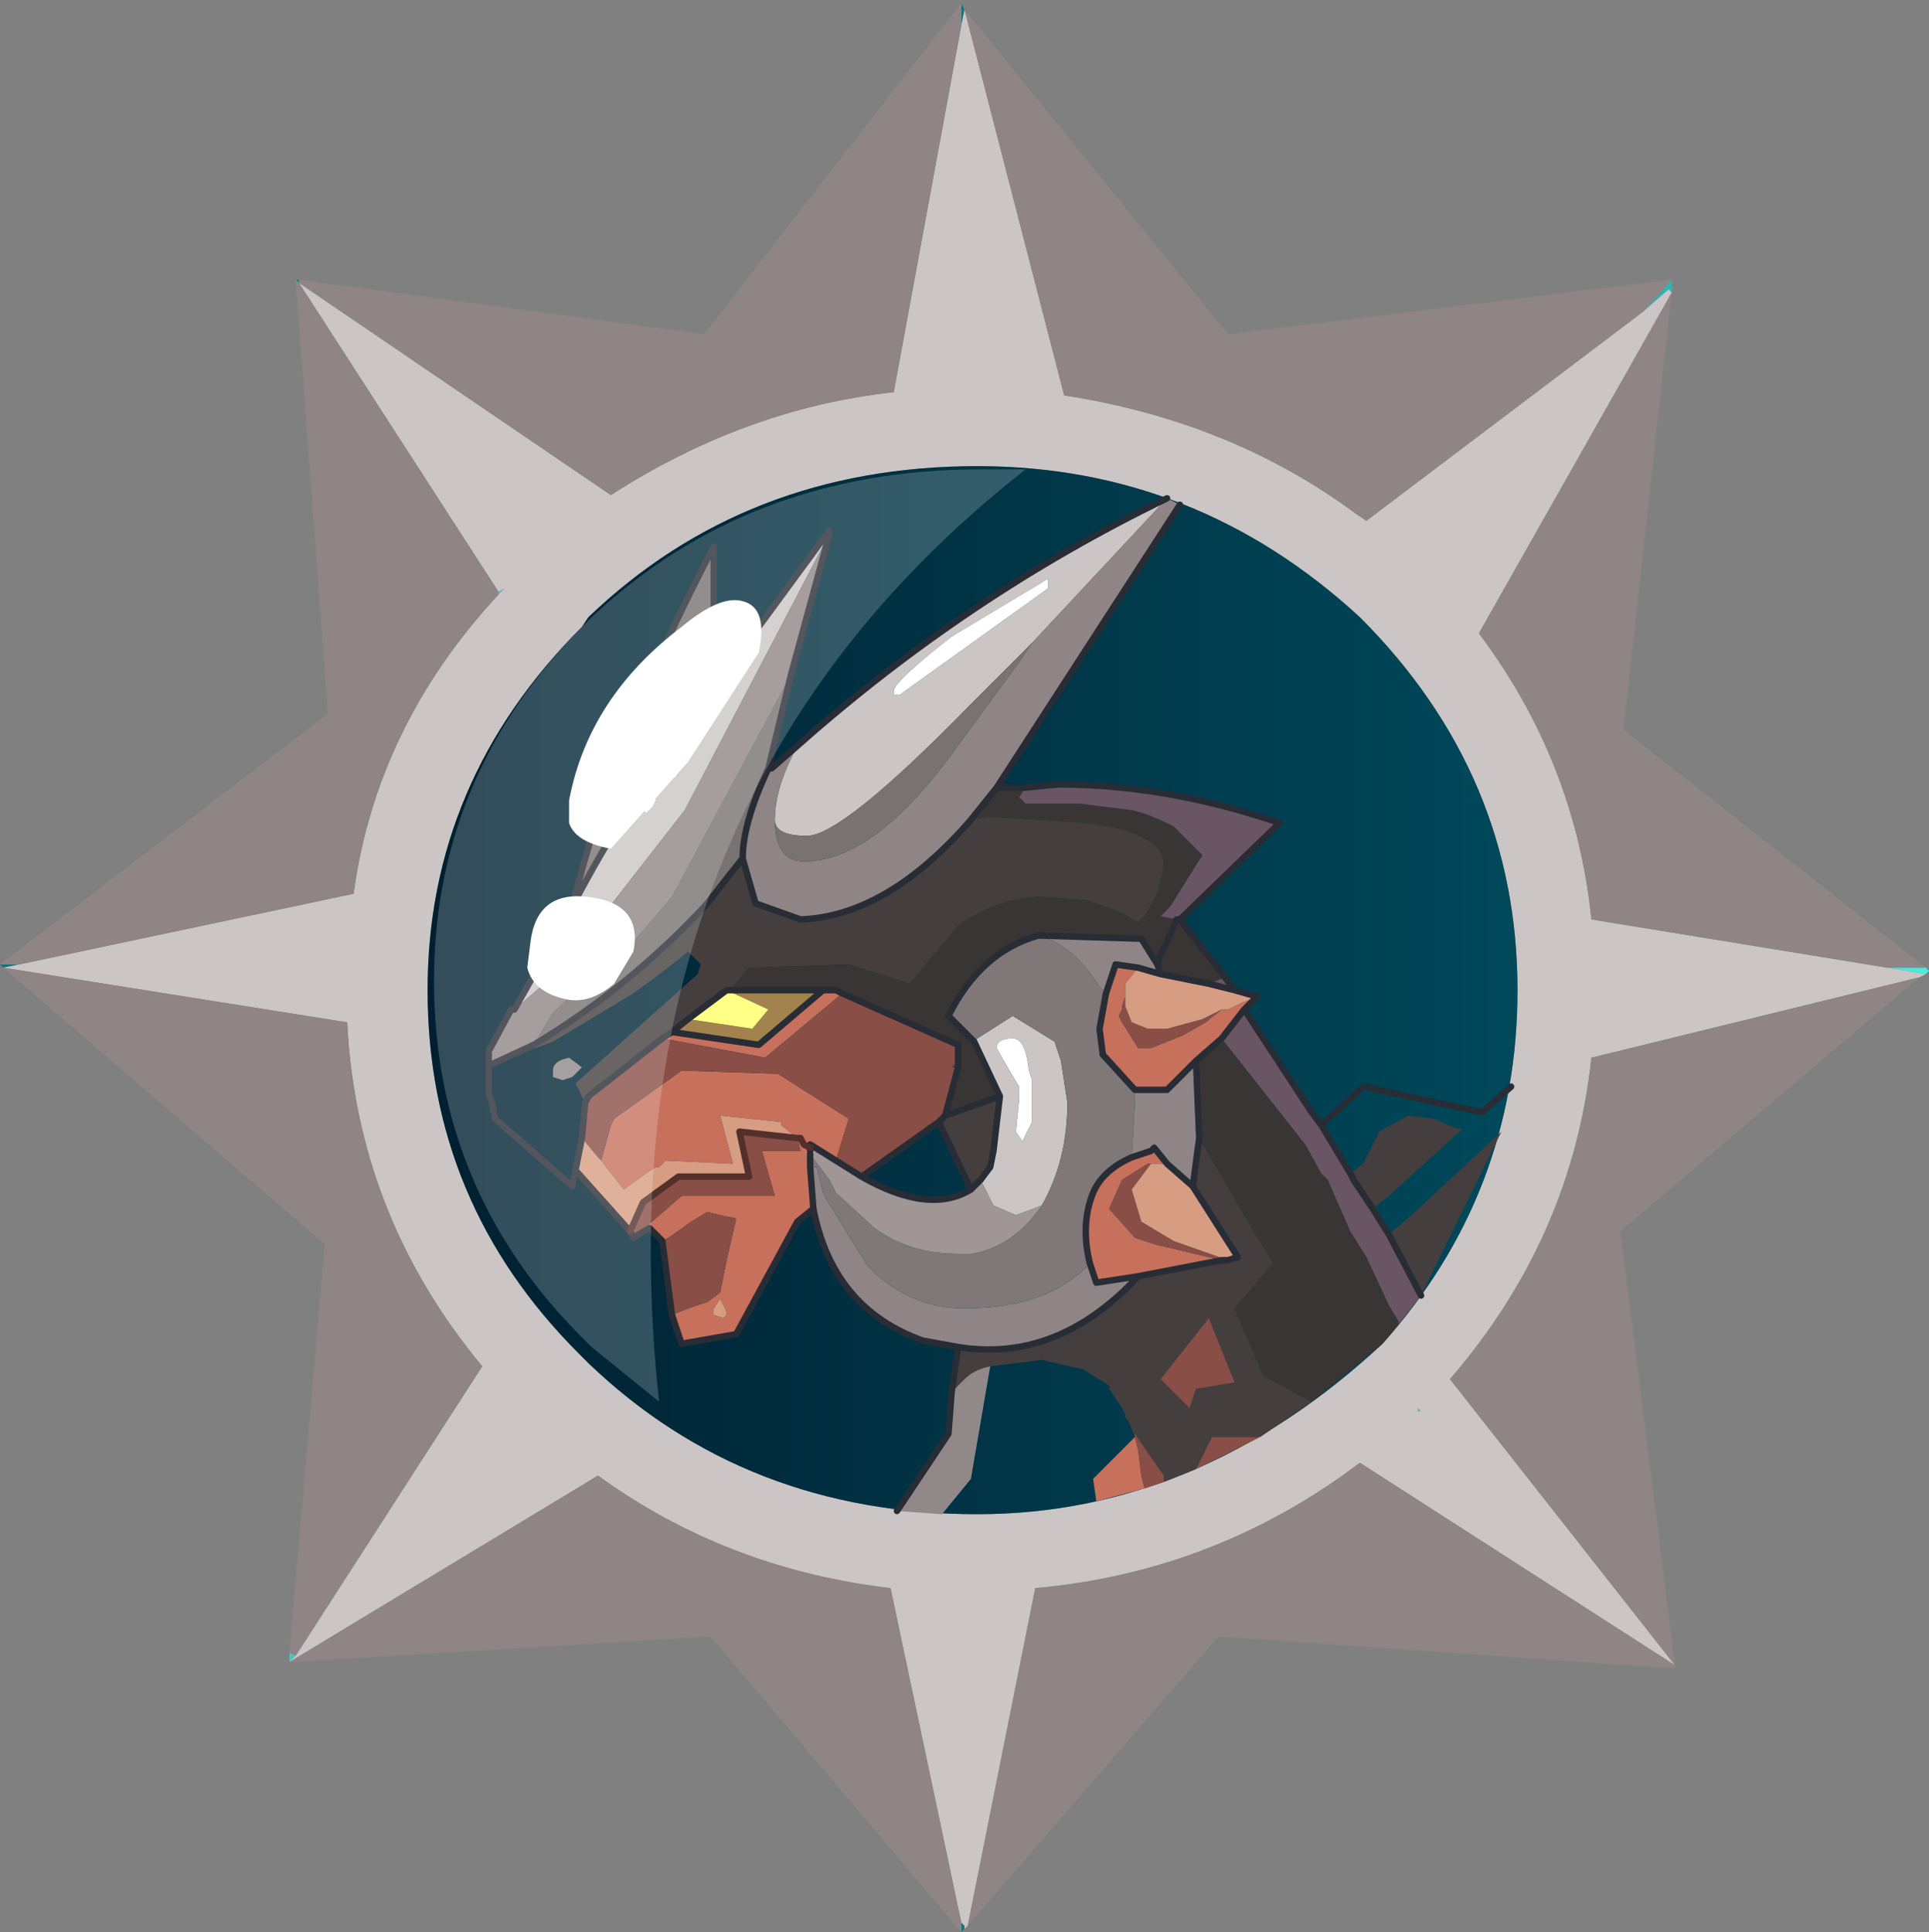 <?xml version="1.0" encoding="UTF-8" standalone="no"?>
<svg xmlns:ffdec="https://www.free-decompiler.com/flash" xmlns:xlink="http://www.w3.org/1999/xlink" ffdec:objectType="frame" height="30.05px" width="30.0px" xmlns="http://www.w3.org/2000/svg">
  <rect width="100%" height="100%" fill="#808080" stroke="none"/>
  <g transform="matrix(1.0, 0.0, 0.0, 1.0, 0.0, 0.0)">
    <use ffdec:characterId="1" height="30.0" transform="matrix(1.0, 0.0, 0.0, 1.0, 0.0, 0.0)" width="30.0" xlink:href="#shape0"/>
    <use ffdec:characterId="3" height="30.0" transform="matrix(1.0, 0.0, 0.0, 1.0, 0.0, 0.05)" width="30.0" xlink:href="#sprite0"/>
  </g>
  <defs>
    <g id="shape0" transform="matrix(1.0, 0.0, 0.0, 1.0, 0.0, 0.0)">
      <path d="M0.0 0.0 L30.0 0.0 30.0 30.0 0.0 30.0 0.0 0.0" fill="#33cc66" fill-opacity="0.0" fill-rule="evenodd" stroke="none"/>
    </g>
    <g id="sprite0" transform="matrix(1.0, 0.0, 0.0, 1.0, 0.0, 0.0)">
      <use ffdec:characterId="2" height="30.0" transform="matrix(1.0, 0.0, 0.0, 1.0, 0.0, 0.0)" width="30.0" xlink:href="#shape1"/>
    </g>
    <g id="shape1" transform="matrix(1.0, 0.0, 0.0, 1.0, 0.0, 0.0)">
      <path d="M26.0 4.5 L25.95 4.45 25.55 4.8 26.0 4.3 26.0 4.5 M29.95 15.0 L30.0 15.05 29.85 15.0 29.95 15.0" fill="url(#gradient0)" fill-rule="evenodd" stroke="none"/>
      <path d="M29.95 15.1 L29.35 15.0 29.85 15.0 30.0 15.05 29.95 15.1" fill="url(#gradient1)" fill-rule="evenodd" stroke="none"/>
      <path d="M14.95 29.85 L15.0 29.9 15.0 29.95 14.95 30.0 14.95 29.85 M22.05 21.9 L22.05 21.85 22.1 21.9 22.05 21.9" fill="url(#gradient2)" fill-rule="evenodd" stroke="none"/>
      <path d="M15.0 0.1 L14.95 0.35 14.95 0.0 15.0 0.1" fill="url(#gradient3)" fill-rule="evenodd" stroke="none"/>
      <path d="M4.65 4.35 L4.6 4.3 4.65 4.3 4.65 4.35" fill="url(#gradient4)" fill-rule="evenodd" stroke="none"/>
      <path d="M4.6 4.3 L4.65 4.35 4.6 4.35 4.6 4.3" fill="url(#gradient5)" fill-rule="evenodd" stroke="none"/>
      <path d="M7.75 9.15 L7.85 9.1 7.75 9.2 7.75 9.15 M4.6 25.7 L4.5 25.8 4.5 25.65 4.6 25.7" fill="#4dc4c2" fill-rule="evenodd" stroke="none"/>
      <path d="M0.3 14.95 L0.05 15.0 0.0 14.95 0.3 14.95" fill="url(#gradient6)" fill-rule="evenodd" stroke="none"/>
      <path d="M25.55 4.8 L25.95 4.45 26.0 4.5 23.0 9.8 Q24.5 11.8 24.75 14.25 L29.35 15.0 29.95 15.1 29.85 15.15 24.75 16.4 Q24.45 19.2 22.55 21.4 L26.05 25.85 21.15 22.7 Q18.9 24.4 16.1 24.65 L15.05 29.9 15.0 29.95 15.0 29.9 14.95 29.85 13.85 24.65 Q11.3 24.35 9.3 22.9 L4.5 25.8 4.6 25.7 7.5 21.2 Q5.55 18.85 5.4 15.85 L0.05 15.0 0.3 14.95 5.5 13.85 Q5.85 11.25 7.75 9.2 L7.85 9.1 7.75 9.15 4.65 4.35 9.5 7.65 Q11.6 6.3 13.9 6.05 L14.95 0.35 15.0 0.1 16.55 6.1 Q19.15 6.5 21.1 7.95 L21.25 8.05 25.55 4.8 M22.05 21.9 L22.1 21.9 22.05 21.85 22.05 21.9 M23.6 15.35 Q23.6 12.0 21.15 9.55 18.6 7.2 15.2 7.2 11.6 7.2 9.15 9.55 L9.05 9.7 Q6.65 12.1 6.65 15.35 6.65 18.65 9.0 21.0 L9.15 21.15 Q11.6 23.5 15.2 23.5 18.65 23.5 21.5 20.85 23.6 18.5 23.6 15.35" fill="#cbc5c5" fill-rule="evenodd" stroke="none"/>
      <path d="M26.0 4.3 L25.55 4.8 21.25 8.05 21.1 7.95 Q19.15 6.5 16.55 6.1 L15.0 0.1 19.1 5.15 26.0 4.3 M14.95 0.35 L13.9 6.05 Q11.6 6.3 9.5 7.65 L4.65 4.35 7.75 9.15 7.75 9.2 Q5.85 11.25 5.5 13.85 L0.3 14.95 0.0 14.95 5.1 11.05 4.6 4.35 4.65 4.35 4.65 4.3 10.95 5.15 14.95 0.0 14.95 0.35 M0.05 15.0 L5.4 15.85 Q5.55 18.85 7.5 21.2 L4.6 25.7 4.5 25.65 5.05 19.3 0.05 15.0 M4.5 25.8 L9.3 22.9 Q11.3 24.35 13.85 24.65 L14.95 29.85 14.95 30.0 11.05 25.4 4.5 25.8 M15.05 29.9 L16.1 24.65 Q18.9 24.4 21.15 22.7 L26.05 25.85 22.55 21.4 Q24.45 19.2 24.75 16.4 L29.85 15.15 25.2 19.1 26.05 25.85 26.05 25.9 18.95 25.4 15.05 29.9 M29.35 15.0 L24.75 14.25 Q24.5 11.8 23.0 9.8 L26.0 4.5 25.25 11.3 29.95 15.0 29.85 15.0 29.35 15.0" fill="#8f8586" fill-rule="evenodd" stroke="none"/>
      <path d="M23.6 15.35 Q23.6 18.5 21.5 20.85 18.65 23.5 15.2 23.5 11.6 23.5 9.15 21.15 L9.0 21.0 Q6.65 18.65 6.65 15.35 6.65 12.1 9.05 9.7 L9.15 9.55 Q11.6 7.2 15.2 7.2 18.6 7.2 21.15 9.55 23.6 12.0 23.6 15.35" fill="url(#gradient7)" fill-rule="evenodd" stroke="none"/>
      <path d="M11.1 10.65 L12.9 8.2 12.9 8.25 10.65 12.55 8.7 15.05 8.0 15.65 8.9 14.05 Q9.75 12.4 11.1 10.65 M12.4 11.55 Q15.05 9.2 18.15 7.7 L16.05 9.95 15.1 10.9 Q13.1 12.95 12.55 12.95 12.05 12.95 12.05 12.7 12.05 12.2 12.4 11.55 M14.8 9.85 Q13.9 10.55 13.9 10.7 L13.9 10.75 14.0 10.75 16.3 9.1 16.3 8.95 14.8 9.85 M11.7 10.15 L11.7 10.1 11.35 10.55 11.0 11.0 10.6 11.5 10.3 11.9 10.3 12.0 10.3 12.05 10.35 12.15 10.45 12.05 10.5 12.05 11.7 10.15 M10.0 12.55 L10.05 12.6 10.15 12.5 10.2 12.4 Q10.2 12.3 10.1 12.35 L10.0 12.55 M15.15 16.15 L15.2 16.1 15.75 15.75 16.4 16.15 16.5 16.45 16.6 17.1 Q16.6 18.0 16.2 18.7 L15.8 18.85 15.45 18.7 15.25 18.3 15.4 18.1 15.45 17.85 15.55 17.0 15.15 16.15 M15.7 16.6 L15.85 16.85 15.85 17.05 15.8 17.55 15.9 17.7 16.05 17.4 16.05 17.1 16.05 16.75 16.0 16.6 Q15.95 16.1 15.75 16.1 15.5 16.1 15.5 16.25 L15.7 16.6" fill="#cbc5c5" fill-rule="evenodd" stroke="none"/>
      <path d="M21.35 18.75 L21.05 18.3 21.0 18.2 21.2 18.05 21.45 17.55 21.9 17.3 22.3 17.35 22.65 17.5 22.75 17.5 21.6 18.55 21.35 18.75 M22.1 20.1 L21.6 19.15 21.95 18.85 23.35 17.55 22.1 20.1 M18.65 17.65 L19.35 18.85 19.5 19.1 19.8 19.6 19.2 20.3 19.65 21.35 20.4 21.75 19.6 22.3 18.85 22.3 18.6 22.8 18.1 23.0 18.1 22.9 17.65 22.25 17.65 22.3 17.55 22.05 17.5 22.0 17.5 21.95 17.45 21.85 17.25 21.55 17.25 21.5 16.85 21.25 16.2 21.1 15.4 21.2 Q15.15 21.25 15.0 21.4 L14.8 21.6 14.9 20.9 Q16.45 21.15 17.7 19.8 L19.0 19.55 19.1 19.55 19.25 19.5 18.55 18.4 18.65 17.65 M7.65 16.5 L8.3 16.2 Q9.8 15.3 11.0 14.0 L11.35 13.55 11.55 13.3 11.75 14.0 12.45 14.25 Q13.8 14.2 15.1 12.7 L15.4 12.65 16.9 12.75 Q18.1 12.9 18.1 13.4 L18.0 13.85 17.8 14.2 17.7 14.3 17.45 14.15 16.9 13.95 16.2 13.9 Q15.55 13.9 14.9 14.35 L14.15 15.25 13.2 14.95 11.65 15.0 11.35 15.35 11.3 15.35 10.7 15.8 10.45 16.0 10.3 16.1 9.15 17.0 9.1 17.1 8.95 16.8 10.85 15.1 10.9 14.95 10.7 14.75 Q10.4 15.0 9.85 15.4 L8.6 16.15 7.65 16.5 M14.6 17.4 L14.7 17.3 15.55 17.0 15.45 17.85 15.4 18.1 15.25 18.3 15.1 18.45 14.6 17.4 M14.9 16.55 L14.8 16.55 14.85 16.5 14.9 16.55 M18.8 20.45 L18.05 21.4 18.5 21.85 18.6 21.55 19.2 21.45 18.8 20.45" fill="#443e3e" fill-rule="evenodd" stroke="none"/>
      <path d="M12.3 10.45 L11.95 11.9 Q11.55 12.75 11.55 13.3 L11.35 13.55 11.0 14.0 Q9.8 15.3 8.3 16.2 L8.6 15.7 9.2 15.15 9.85 14.6 10.45 13.9 12.3 10.45 M8.9 14.05 Q9.55 11.4 11.1 8.45 L11.1 10.65 Q9.75 12.4 8.9 14.05 M16.05 9.95 L15.85 10.25 14.75 11.75 Q13.55 13.35 12.5 13.35 12.05 13.35 12.05 12.7 12.05 12.95 12.55 12.95 13.1 12.95 15.1 10.9 L16.05 9.95" fill="#787272" fill-rule="evenodd" stroke="none"/>
      <path d="M19.0 16.1 L20.3 17.75 20.55 18.2 20.65 18.3 21.0 19.1 21.25 19.5 21.6 20.25 21.75 20.5 21.75 20.55 21.5 20.85 20.4 21.75 19.65 21.35 19.2 20.3 19.8 19.6 19.5 19.1 19.35 18.85 18.65 17.65 18.6 16.45 19.0 16.1 M15.5 12.2 L15.75 12.2 15.95 12.2 15.85 12.35 15.95 12.45 16.8 12.45 17.6 12.55 Q17.85 12.6 18.25 12.8 L18.7 13.25 18.2 14.05 18.05 14.2 18.3 14.25 18.15 14.6 18.05 14.8 18.0 14.95 18.05 14.8 18.15 14.6 18.3 14.25 18.35 14.25 19.05 15.15 18.8 15.25 18.05 15.1 18.0 14.95 17.75 14.55 16.15 14.5 Q15.25 14.75 14.75 15.75 L15.15 16.15 15.55 17.0 14.7 17.3 14.9 16.55 14.9 16.2 13.1 15.4 13.0 15.35 12.8 15.35 11.35 15.35 11.65 15.0 13.2 14.95 14.15 15.25 14.9 14.35 Q15.55 13.9 16.2 13.9 L16.9 13.95 17.45 14.15 17.7 14.3 17.8 14.2 18.0 13.85 18.1 13.4 Q18.1 12.9 16.9 12.75 L15.4 12.65 15.1 12.7 15.5 12.2" fill="#393535" fill-rule="evenodd" stroke="none"/>
      <path d="M19.55 15.45 L19.35 15.65 19.0 16.1 18.6 16.45 18.15 16.9 18.0 16.9 17.95 16.9 17.65 16.9 17.15 16.35 17.1 15.95 17.2 15.4 17.35 14.95 17.7 15.0 17.5 15.25 17.5 15.45 17.45 15.6 17.45 15.65 17.4 15.75 17.45 15.85 17.7 16.25 17.8 16.25 17.9 16.25 18.4 16.05 18.75 15.85 19.0 15.65 19.1 15.65 19.3 15.55 19.55 15.45 M17.8 23.1 L17.05 23.3 17.0 22.95 17.65 22.3 17.7 22.5 17.75 22.9 17.8 23.1 M12.65 18.75 L12.4 18.95 11.45 20.7 10.6 20.85 10.45 20.4 10.7 20.3 11.0 20.2 11.2 20.05 11.3 19.55 11.45 18.9 11.2 18.85 11.0 18.8 10.75 18.95 10.4 19.2 10.3 19.25 10.1 19.05 9.85 19.2 10.6 18.55 12.05 18.55 11.85 17.85 12.45 17.85 12.4 17.65 12.15 17.45 12.15 17.4 11.2 17.3 11.4 18.05 10.35 18.0 10.25 18.1 10.2 18.1 10.05 18.2 9.7 18.45 9.35 18.0 9.5 17.45 9.55 17.35 10.6 16.6 12.1 16.65 13.2 17.35 13.0 18.0 12.6 17.75 12.6 17.8 12.5 17.75 12.45 17.65 12.4 17.65 12.45 17.65 12.5 17.75 12.6 17.8 12.6 17.85 12.6 17.9 12.6 18.1 12.65 18.75 M10.3 16.1 L10.45 16.0 11.8 16.2 12.8 15.35 13.0 15.35 13.1 15.4 11.9 16.4 10.3 16.1 M16.95 19.6 Q16.8 19.0 17.0 18.5 17.15 18.15 17.6 17.95 L17.9 17.85 17.95 17.8 18.15 18.05 18.0 18.05 17.9 18.05 17.85 18.05 17.45 18.3 17.25 18.75 17.65 19.2 17.95 19.3 19.0 19.55 17.7 19.8 17.05 19.9 16.95 19.6 M11.2 20.15 L11.1 20.3 11.1 20.4 11.25 20.45 11.3 20.4 11.3 20.35 11.2 20.15" fill="#c7705c" fill-rule="evenodd" stroke="none"/>
      <path d="M19.6 22.3 L18.6 22.8 18.85 22.3 19.6 22.3 M18.1 23.0 L17.8 23.1 17.75 22.9 17.7 22.5 17.65 22.3 17.65 22.25 18.1 22.9 18.1 23.0 M10.45 20.4 L10.3 19.25 10.4 19.2 10.75 18.95 11.0 18.8 11.2 18.85 11.45 18.9 11.3 19.55 11.2 20.05 11.0 20.2 10.7 20.3 10.45 20.4 M9.85 19.2 L9.8 19.1 10.0 18.65 10.55 18.25 11.65 18.25 11.5 17.55 12.4 17.65 12.45 17.85 11.85 17.85 12.05 18.55 10.6 18.55 9.85 19.2 M9.1 17.1 L9.15 17.0 10.3 16.1 11.9 16.4 13.1 15.4 14.9 16.2 14.9 16.55 14.7 17.3 14.6 17.4 13.4 18.25 13.0 18.0 13.2 17.35 12.1 16.65 10.6 16.6 9.55 17.35 9.5 17.45 9.35 18.0 9.3 17.95 9.05 17.65 9.1 17.1 M14.9 16.55 L14.85 16.5 14.8 16.55 14.9 16.55 M17.5 15.45 L17.5 15.6 17.6 15.85 17.85 15.95 17.9 15.95 18.15 15.95 18.7 15.8 19.0 15.65 18.75 15.85 18.4 16.05 17.9 16.25 17.8 16.25 17.7 16.25 17.45 15.85 17.4 15.75 17.45 15.65 17.45 15.6 17.5 15.45 M19.0 19.55 L17.95 19.3 17.65 19.2 17.25 18.75 17.45 18.3 17.85 18.05 17.9 18.05 17.6 18.45 17.75 18.95 18.25 19.25 19.1 19.55 19.0 19.55 M18.8 20.45 L19.2 21.45 18.6 21.55 18.5 21.85 18.05 21.4 18.8 20.45" fill="#894e46" fill-rule="evenodd" stroke="none"/>
      <path d="M19.35 15.65 L20.4 17.25 20.55 17.45 21.0 18.2 21.05 18.3 21.35 18.75 21.6 19.15 22.1 20.1 21.75 20.55 21.75 20.5 21.6 20.25 21.25 19.5 21.0 19.1 20.65 18.3 20.55 18.2 20.3 17.75 19.0 16.1 19.35 15.65 M15.95 12.2 L16.45 12.15 Q18.15 12.15 19.9 12.75 L18.35 14.25 18.3 14.25 18.05 14.2 18.2 14.05 18.7 13.25 18.25 12.8 Q17.85 12.6 17.6 12.55 L16.8 12.45 15.95 12.45 15.85 12.35 15.95 12.2 M19.05 15.15 L19.2 15.35 18.8 15.25 19.05 15.15" fill="#6a5564" fill-rule="evenodd" stroke="none"/>
      <path d="M11.7 10.15 L10.5 12.05 10.45 12.05 10.35 12.15 10.3 12.05 10.3 12.0 10.3 11.9 10.6 11.5 11.0 11.0 11.35 10.55 11.7 10.1 11.7 10.15 M14.8 9.85 L16.3 8.95 16.3 9.1 14.0 10.75 13.9 10.75 13.9 10.7 Q13.9 10.55 14.8 9.85 M10.0 12.55 L10.1 12.35 Q10.2 12.3 10.2 12.4 L10.15 12.5 10.05 12.6 10.0 12.55 M15.7 16.6 L15.5 16.25 Q15.5 16.1 15.75 16.1 15.95 16.1 16.0 16.6 L16.05 16.75 16.05 17.1 16.05 17.4 15.9 17.7 15.8 17.55 15.85 17.05 15.85 16.85 15.7 16.6" fill="#ffffff" fill-rule="evenodd" stroke="none"/>
      <path d="M12.9 8.25 L12.3 10.45 10.45 13.9 9.85 14.6 9.2 15.15 8.6 15.7 8.3 16.2 7.65 16.5 7.6 16.5 7.6 16.3 7.95 15.65 8.0 15.65 8.7 15.05 10.65 12.55 12.9 8.25 M11.95 11.9 L12.0 11.9 12.4 11.55 Q12.05 12.2 12.05 12.7 12.05 13.35 12.5 13.35 13.55 13.35 14.75 11.75 L15.85 10.25 16.05 9.95 18.15 7.7 18.35 7.8 15.5 12.2 15.1 12.7 Q13.8 14.2 12.45 14.25 L11.75 14.0 11.55 13.3 Q11.55 12.75 11.95 11.9 M18.6 16.45 L18.65 17.65 18.55 18.4 18.15 18.05 17.95 17.8 17.9 17.85 17.6 17.95 17.65 17.1 17.65 16.9 17.95 16.9 18.0 16.9 18.15 16.9 18.6 16.45 M14.9 20.9 L14.35 20.8 Q12.95 20.3 12.65 18.75 L12.6 18.1 12.7 18.1 12.8 18.5 12.85 18.6 13.5 19.65 Q14.15 20.3 15.0 20.3 16.3 20.3 16.95 19.6 L17.05 19.9 17.7 19.8 Q16.45 21.15 14.9 20.9 M18.0 14.95 L18.05 15.1 17.7 15.0 17.35 14.95 17.2 15.4 17.1 15.3 Q16.7 14.65 16.15 14.5 L17.75 14.55 18.0 14.95" fill="#8f8586" fill-rule="evenodd" stroke="none"/>
      <path d="M15.4 21.2 L15.1 22.95 14.65 23.5 13.95 23.45 14.75 22.25 14.8 21.6 15.0 21.4 Q15.15 21.25 15.4 21.2 M8.9 16.7 L8.75 16.75 8.6 16.7 8.6 16.6 Q8.6 16.45 8.85 16.4 L9.05 16.55 8.9 16.7" fill="#918888" fill-rule="evenodd" stroke="none"/>
      <path d="M19.2 15.35 L19.55 15.45 19.3 15.55 19.1 15.65 19.0 15.65 18.7 15.8 18.15 15.95 17.9 15.95 17.85 15.95 17.6 15.85 17.5 15.6 17.5 15.45 17.5 15.25 17.7 15.0 18.05 15.1 18.8 15.25 19.2 15.35 M9.8 19.1 L8.95 18.15 9.05 17.65 9.3 17.95 9.35 18.0 9.7 18.45 10.05 18.2 10.2 18.1 10.25 18.1 10.35 18.0 11.4 18.05 11.2 17.3 12.15 17.4 12.15 17.45 12.4 17.65 11.5 17.55 11.65 18.25 10.55 18.25 10.0 18.65 9.8 19.1 M18.15 18.05 L18.55 18.4 19.25 19.5 19.1 19.55 18.25 19.25 17.75 18.95 17.6 18.45 17.9 18.05 18.0 18.05 18.15 18.05 M11.2 20.15 L11.3 20.35 11.3 20.4 11.25 20.45 11.1 20.4 11.1 20.3 11.2 20.15" fill="#d79d82" fill-rule="evenodd" stroke="none"/>
      <path d="M17.2 15.4 L17.1 15.95 17.15 16.35 17.65 16.9 17.65 17.1 17.6 17.95 Q17.15 18.15 17.0 18.5 16.8 19.0 16.95 19.6 16.3 20.3 15.0 20.3 14.15 20.3 13.5 19.65 L12.85 18.6 12.8 18.5 12.7 18.1 12.6 18.1 12.6 17.9 12.9 18.3 13.0 18.5 13.6 19.05 Q14.15 19.45 14.9 19.45 L15.1 19.45 Q15.75 19.35 16.2 18.7 16.6 18.0 16.6 17.1 L16.5 16.45 16.4 16.15 15.75 15.75 15.2 16.1 15.15 16.15 14.75 15.75 Q15.25 14.75 16.15 14.5 16.7 14.65 17.1 15.3 L17.2 15.4" fill="#7f7778" fill-rule="evenodd" stroke="none"/>
      <path d="M10.45 16.0 L10.7 15.8 11.7 15.95 11.95 15.65 11.3 15.35 11.35 15.35 12.8 15.35 11.8 16.2 10.45 16.0" fill="#a2834d" fill-rule="evenodd" stroke="none"/>
      <path d="M10.7 15.8 L11.3 15.35 11.95 15.65 11.7 15.95 10.7 15.8" fill="#ffff86" fill-rule="evenodd" stroke="none"/>
      <path d="M13.0 18.0 L13.4 18.25 Q14.45 18.85 15.1 18.45 L15.25 18.3 15.45 18.7 15.8 18.85 16.2 18.7 Q15.75 19.35 15.1 19.45 L14.9 19.45 Q14.15 19.45 13.6 19.05 L13.0 18.5 12.9 18.3 12.6 17.9 12.6 17.85 12.6 17.8 12.6 17.75 13.0 18.0" fill="#a09696" fill-rule="evenodd" stroke="none"/>
      <path d="M19.35 15.65 L20.4 17.25 20.55 17.45 21.2 16.85 23.05 17.25 23.5 16.85 M21.0 18.2 L21.05 18.3 21.35 18.75 21.6 19.15 22.1 20.1 M21.0 18.2 L20.55 17.45 M11.1 10.65 L12.9 8.2 12.9 8.25 12.3 10.45 11.95 11.9 12.0 11.9 12.4 11.55 Q15.05 9.2 18.15 7.7 M18.35 7.8 L15.5 12.2 15.75 12.2 15.95 12.2 16.45 12.15 Q18.15 12.15 19.9 12.75 L18.35 14.25 19.05 15.15 19.2 15.35 19.55 15.45 19.35 15.65 19.0 16.1 18.6 16.45 18.65 17.65 18.55 18.4 19.25 19.5 19.1 19.55 19.0 19.55 17.7 19.8 Q16.45 21.15 14.9 20.9 L14.35 20.8 Q12.95 20.3 12.65 18.75 L12.4 18.95 11.45 20.7 10.6 20.85 10.45 20.4 10.3 19.25 10.1 19.05 9.85 19.2 9.8 19.1 8.95 18.15 8.9 18.4 7.7 17.35 7.65 17.1 7.6 16.95 7.6 16.5 7.6 16.3 7.95 15.65 8.0 15.65 8.9 14.05 Q9.55 11.4 11.1 8.45 L11.1 10.65 Q9.75 12.4 8.9 14.05 M13.95 23.45 L14.75 22.25 14.8 21.6 14.9 20.9 M7.6 16.5 L7.65 16.5 8.3 16.2 Q9.8 15.3 11.0 14.0 L11.35 13.55 11.55 13.3 Q11.55 12.75 11.95 11.9 M9.1 17.1 L9.15 17.0 10.3 16.1 10.45 16.0 10.7 15.8 11.3 15.35 11.35 15.35 12.8 15.35 13.0 15.35 13.1 15.4 14.9 16.2 14.9 16.55 14.7 17.3 14.6 17.4 15.1 18.45 15.25 18.3 15.4 18.1 15.45 17.85 15.55 17.0 14.7 17.3 M15.1 12.7 Q13.8 14.2 12.45 14.25 L11.75 14.0 11.55 13.3 M13.0 18.0 L13.4 18.25 14.6 17.4 M9.05 17.65 L9.1 17.1 M12.6 17.8 L12.6 17.75 13.0 18.0 M8.95 18.15 L9.05 17.65 M18.3 14.25 L18.15 14.6 18.05 14.8 18.0 14.95 18.05 15.1 18.8 15.25 19.2 15.35 M18.35 14.25 L18.3 14.25 M16.15 14.5 L17.75 14.55 18.0 14.95 M17.7 15.0 L17.35 14.95 17.2 15.4 17.1 15.95 17.15 16.35 17.65 16.9 17.95 16.9 18.0 16.9 18.15 16.9 18.6 16.45 M16.15 14.5 Q15.25 14.75 14.75 15.75 L15.15 16.15 15.55 17.0 M12.6 17.9 L12.6 18.1 12.65 18.75 M16.95 19.6 Q16.8 19.0 17.0 18.5 17.15 18.15 17.6 17.95 L17.9 17.85 17.95 17.8 18.15 18.05 18.55 18.4 M17.7 15.0 L18.05 15.1 M12.6 17.85 L12.6 17.8 M10.45 16.0 L11.8 16.2 12.8 15.35 M16.95 19.6 L17.05 19.9 17.7 19.8 M15.1 18.45 Q14.45 18.85 13.4 18.25 M15.1 12.7 L15.5 12.2" fill="none" stroke="#282c35" stroke-linecap="round" stroke-linejoin="round" stroke-width="0.1"/>
      <path d="M12.4 17.65 L12.45 17.65 12.5 17.75 12.6 17.8 M9.8 19.1 L10.0 18.65 10.55 18.25 11.65 18.25 11.5 17.55 12.4 17.65" fill="none" stroke="#53302b" stroke-linecap="round" stroke-linejoin="round" stroke-width="0.1"/>
      <path d="M15.25 7.25 L15.95 7.25 Q9.25 12.5 10.25 21.75 L9.2 20.9 9.05 20.75 Q6.75 18.45 6.75 15.2 6.75 12.0 9.1 9.65 L9.2 9.55 Q11.65 7.25 15.25 7.25" fill="#ffffff" fill-opacity="0.2" fill-rule="evenodd" stroke="none"/>
      <path d="M11.55 9.3 Q11.95 9.4 11.8 10.1 L10.7 11.8 9.5 13.15 Q8.95 13.05 8.85 12.75 L8.85 12.4 Q9.15 10.8 10.6 9.7 11.2 9.2 11.55 9.3 M9.15 13.9 Q10.0 14.0 9.85 14.75 L9.55 15.25 Q9.2 15.55 8.85 15.5 8.3 15.4 8.2 15.0 L8.25 14.6 Q8.35 13.8 9.15 13.9" fill="#ffffff" fill-rule="evenodd" stroke="none"/>
    </g>
    <linearGradient gradientTransform="matrix(0.005, 0.0, 0.0, 0.006, 25.8, 9.55)" gradientUnits="userSpaceOnUse" id="gradient0" spreadMethod="pad" x1="-819.2" x2="819.2">
      <stop offset="0.0" stop-color="#14737c"/>
      <stop offset="1.0" stop-color="#48f2e0"/>
    </linearGradient>
    <linearGradient gradientTransform="matrix(0.005, 0.0, 0.0, 0.007, 26.05, 20.35)" gradientUnits="userSpaceOnUse" id="gradient1" spreadMethod="pad" x1="-819.2" x2="819.2">
      <stop offset="0.0" stop-color="#14737c"/>
      <stop offset="1.0" stop-color="#48f2e0"/>
    </linearGradient>
    <linearGradient gradientTransform="matrix(0.007, 0.0, 0.0, 0.005, 20.45, 25.9)" gradientUnits="userSpaceOnUse" id="gradient2" spreadMethod="pad" x1="-819.2" x2="819.2">
      <stop offset="0.0" stop-color="#14737c"/>
      <stop offset="1.0" stop-color="#48f2e0"/>
    </linearGradient>
    <linearGradient gradientTransform="matrix(0.007, 0.0, 0.0, 0.005, 20.45, 4.2)" gradientUnits="userSpaceOnUse" id="gradient3" spreadMethod="pad" x1="-819.2" x2="819.2">
      <stop offset="0.0" stop-color="#14737c"/>
      <stop offset="1.0" stop-color="#48f2e0"/>
    </linearGradient>
    <linearGradient gradientTransform="matrix(0.006, 0.0, 0.0, 0.005, 9.7, 4.15)" gradientUnits="userSpaceOnUse" id="gradient4" spreadMethod="pad" x1="-819.2" x2="819.2">
      <stop offset="0.0" stop-color="#14737c"/>
      <stop offset="1.0" stop-color="#48f2e0"/>
    </linearGradient>
    <linearGradient gradientTransform="matrix(0.005, 0.0, 0.0, 0.006, 4.25, 9.55)" gradientUnits="userSpaceOnUse" id="gradient5" spreadMethod="pad" x1="-819.2" x2="819.2">
      <stop offset="0.0" stop-color="#14737c"/>
      <stop offset="1.0" stop-color="#48f2e0"/>
    </linearGradient>
    <linearGradient gradientTransform="matrix(0.005, 0.0, 0.0, 0.006, 4.05, 20.25)" gradientUnits="userSpaceOnUse" id="gradient6" spreadMethod="pad" x1="-819.2" x2="819.2">
      <stop offset="0.0" stop-color="#14737c"/>
      <stop offset="1.0" stop-color="#48f2e0"/>
    </linearGradient>
    <linearGradient gradientTransform="matrix(0.01, 0.0, 0.0, 0.01, 15.15, 15.35)" gradientUnits="userSpaceOnUse" id="gradient7" spreadMethod="pad" x1="-819.2" x2="819.2">
      <stop offset="0.0" stop-color="#002031"/>
      <stop offset="1.0" stop-color="#00485a"/>
    </linearGradient>
  </defs>
</svg>
